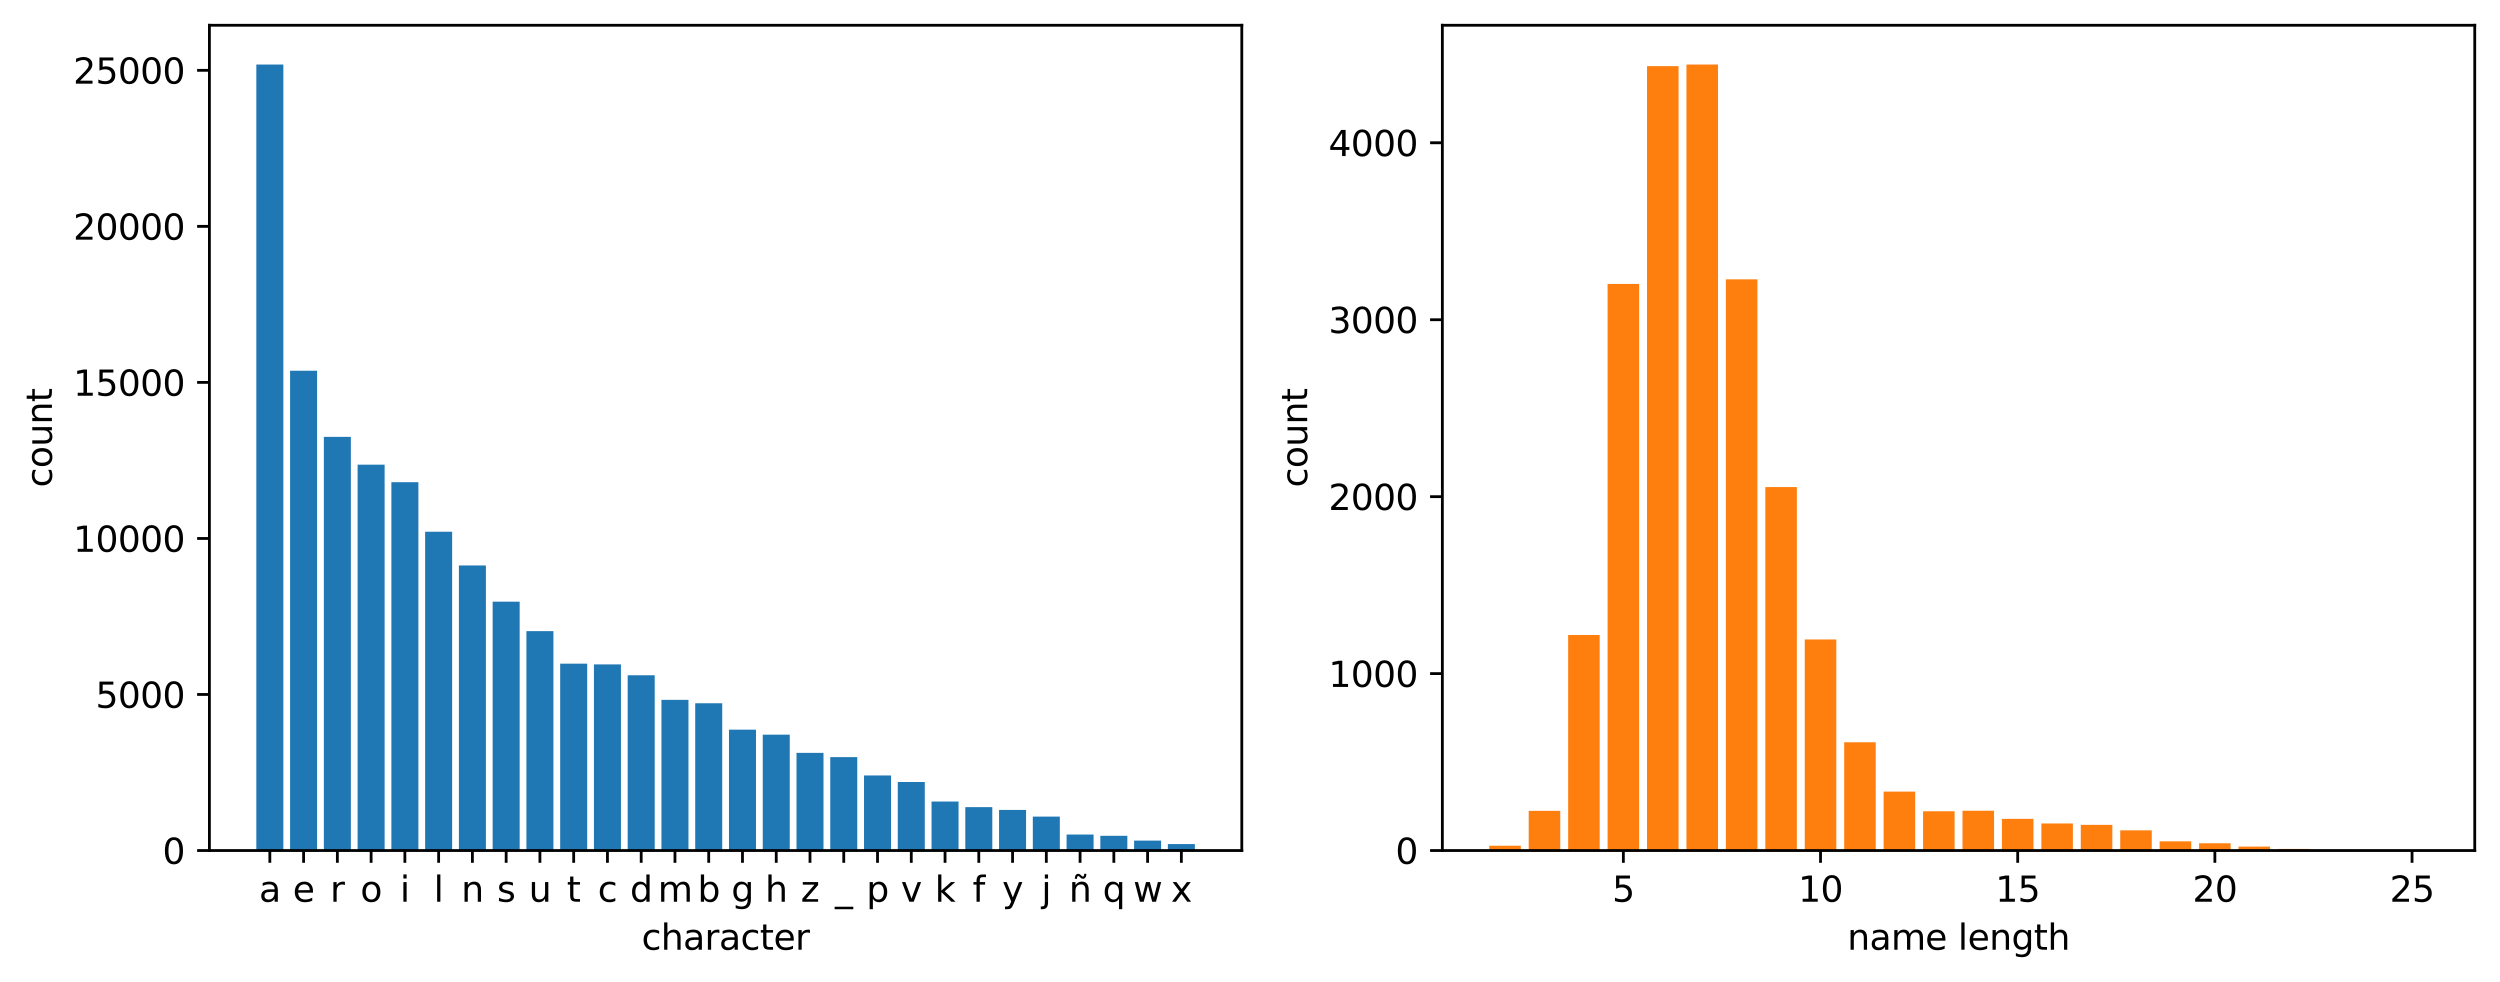 <?xml version="1.0" encoding="utf-8" standalone="no"?>
<!DOCTYPE svg PUBLIC "-//W3C//DTD SVG 1.1//EN"
  "http://www.w3.org/Graphics/SVG/1.1/DTD/svg11.dtd">
<svg xmlns:xlink="http://www.w3.org/1999/xlink" width="712.621pt" height="279.996pt" viewBox="0 0 712.621 279.996" xmlns="http://www.w3.org/2000/svg" version="1.1">
 <defs>
  <style type="text/css">*{stroke-linejoin: round; stroke-linecap: butt}</style>
 </defs>
 <g id="figure_1">
  <g id="patch_1">
   <path d="M 0 279.996 
L 712.621 279.996 
L 712.621 0 
L 0 0 
z
" style="fill: #ffffff"/>
  </g>
  <g id="axes_1">
   <g id="patch_2">
    <path d="M 59.691 242.44 
L 353.971 242.44 
L 353.971 7.2 
L 59.691 7.2 
z
" style="fill: #ffffff"/>
   </g>
   <g id="patch_3">
    <path d="M 73.067 242.44 
L 80.766 242.44 
L 80.766 18.402 
L 73.067 18.402 
z
" clip-path="url(#p5e289d5ac6)" style="fill: #1f77b4"/>
   </g>
   <g id="patch_4">
    <path d="M 82.69 242.44 
L 90.389 242.44 
L 90.389 105.669 
L 82.69 105.669 
z
" clip-path="url(#p5e289d5ac6)" style="fill: #1f77b4"/>
   </g>
   <g id="patch_5">
    <path d="M 92.314 242.44 
L 100.012 242.44 
L 100.012 124.519 
L 92.314 124.519 
z
" clip-path="url(#p5e289d5ac6)" style="fill: #1f77b4"/>
   </g>
   <g id="patch_6">
    <path d="M 101.937 242.44 
L 109.635 242.44 
L 109.635 132.445 
L 101.937 132.445 
z
" clip-path="url(#p5e289d5ac6)" style="fill: #1f77b4"/>
   </g>
   <g id="patch_7">
    <path d="M 111.56 242.44 
L 119.259 242.44 
L 119.259 137.453 
L 111.56 137.453 
z
" clip-path="url(#p5e289d5ac6)" style="fill: #1f77b4"/>
   </g>
   <g id="patch_8">
    <path d="M 121.183 242.44 
L 128.882 242.44 
L 128.882 151.57 
L 121.183 151.57 
z
" clip-path="url(#p5e289d5ac6)" style="fill: #1f77b4"/>
   </g>
   <g id="patch_9">
    <path d="M 130.807 242.44 
L 138.505 242.44 
L 138.505 161.187 
L 130.807 161.187 
z
" clip-path="url(#p5e289d5ac6)" style="fill: #1f77b4"/>
   </g>
   <g id="patch_10">
    <path d="M 140.43 242.44 
L 148.129 242.44 
L 148.129 171.506 
L 140.43 171.506 
z
" clip-path="url(#p5e289d5ac6)" style="fill: #1f77b4"/>
   </g>
   <g id="patch_11">
    <path d="M 150.053 242.44 
L 157.752 242.44 
L 157.752 179.903 
L 150.053 179.903 
z
" clip-path="url(#p5e289d5ac6)" style="fill: #1f77b4"/>
   </g>
   <g id="patch_12">
    <path d="M 159.677 242.44 
L 167.375 242.44 
L 167.375 189.173 
L 159.677 189.173 
z
" clip-path="url(#p5e289d5ac6)" style="fill: #1f77b4"/>
   </g>
   <g id="patch_13">
    <path d="M 169.3 242.44 
L 176.998 242.44 
L 176.998 189.386 
L 169.3 189.386 
z
" clip-path="url(#p5e289d5ac6)" style="fill: #1f77b4"/>
   </g>
   <g id="patch_14">
    <path d="M 178.923 242.44 
L 186.622 242.44 
L 186.622 192.482 
L 178.923 192.482 
z
" clip-path="url(#p5e289d5ac6)" style="fill: #1f77b4"/>
   </g>
   <g id="patch_15">
    <path d="M 188.546 242.44 
L 196.245 242.44 
L 196.245 199.5 
L 188.546 199.5 
z
" clip-path="url(#p5e289d5ac6)" style="fill: #1f77b4"/>
   </g>
   <g id="patch_16">
    <path d="M 198.17 242.44 
L 205.868 242.44 
L 205.868 200.47 
L 198.17 200.47 
z
" clip-path="url(#p5e289d5ac6)" style="fill: #1f77b4"/>
   </g>
   <g id="patch_17">
    <path d="M 207.793 242.44 
L 215.492 242.44 
L 215.492 207.987 
L 207.793 207.987 
z
" clip-path="url(#p5e289d5ac6)" style="fill: #1f77b4"/>
   </g>
   <g id="patch_18">
    <path d="M 217.416 242.44 
L 225.115 242.44 
L 225.115 209.41 
L 217.416 209.41 
z
" clip-path="url(#p5e289d5ac6)" style="fill: #1f77b4"/>
   </g>
   <g id="patch_19">
    <path d="M 227.04 242.44 
L 234.738 242.44 
L 234.738 214.596 
L 227.04 214.596 
z
" clip-path="url(#p5e289d5ac6)" style="fill: #1f77b4"/>
   </g>
   <g id="patch_20">
    <path d="M 236.663 242.44 
L 244.361 242.44 
L 244.361 215.824 
L 236.663 215.824 
z
" clip-path="url(#p5e289d5ac6)" style="fill: #1f77b4"/>
   </g>
   <g id="patch_21">
    <path d="M 246.286 242.44 
L 253.985 242.44 
L 253.985 221.046 
L 246.286 221.046 
z
" clip-path="url(#p5e289d5ac6)" style="fill: #1f77b4"/>
   </g>
   <g id="patch_22">
    <path d="M 255.909 242.44 
L 263.608 242.44 
L 263.608 222.914 
L 255.909 222.914 
z
" clip-path="url(#p5e289d5ac6)" style="fill: #1f77b4"/>
   </g>
   <g id="patch_23">
    <path d="M 265.533 242.44 
L 273.231 242.44 
L 273.231 228.483 
L 265.533 228.483 
z
" clip-path="url(#p5e289d5ac6)" style="fill: #1f77b4"/>
   </g>
   <g id="patch_24">
    <path d="M 275.156 242.44 
L 282.855 242.44 
L 282.855 230.066 
L 275.156 230.066 
z
" clip-path="url(#p5e289d5ac6)" style="fill: #1f77b4"/>
   </g>
   <g id="patch_25">
    <path d="M 284.779 242.44 
L 292.478 242.44 
L 292.478 230.876 
L 284.779 230.876 
z
" clip-path="url(#p5e289d5ac6)" style="fill: #1f77b4"/>
   </g>
   <g id="patch_26">
    <path d="M 294.403 242.44 
L 302.101 242.44 
L 302.101 232.77 
L 294.403 232.77 
z
" clip-path="url(#p5e289d5ac6)" style="fill: #1f77b4"/>
   </g>
   <g id="patch_27">
    <path d="M 304.026 242.44 
L 311.724 242.44 
L 311.724 237.885 
L 304.026 237.885 
z
" clip-path="url(#p5e289d5ac6)" style="fill: #1f77b4"/>
   </g>
   <g id="patch_28">
    <path d="M 313.649 242.44 
L 321.348 242.44 
L 321.348 238.241 
L 313.649 238.241 
z
" clip-path="url(#p5e289d5ac6)" style="fill: #1f77b4"/>
   </g>
   <g id="patch_29">
    <path d="M 323.272 242.44 
L 330.971 242.44 
L 330.971 239.62 
L 323.272 239.62 
z
" clip-path="url(#p5e289d5ac6)" style="fill: #1f77b4"/>
   </g>
   <g id="patch_30">
    <path d="M 332.896 242.44 
L 340.594 242.44 
L 340.594 240.607 
L 332.896 240.607 
z
" clip-path="url(#p5e289d5ac6)" style="fill: #1f77b4"/>
   </g>
   <g id="matplotlib.axis_1">
    <g id="xtick_1">
     <g id="line2d_1">
      <defs>
       <path id="m492bcedb94" d="M 0 0 
L 0 3.5 
" style="stroke: #000000; stroke-width: 0.8"/>
      </defs>
      <g>
       <use xlink:href="#m492bcedb94" x="76.916" y="242.44" style="stroke: #000000; stroke-width: 0.8"/>
      </g>
     </g>
     <g id="text_1">
      <!-- a -->
      <g transform="translate(73.852 257.038) scale(0.1 -0.1)">
       <defs>
        <path id="DejaVuSans-61" d="M 2194 1759 
Q 1497 1759 1228 1600 
Q 959 1441 959 1056 
Q 959 750 1161 570 
Q 1363 391 1709 391 
Q 2188 391 2477 730 
Q 2766 1069 2766 1631 
L 2766 1759 
L 2194 1759 
z
M 3341 1997 
L 3341 0 
L 2766 0 
L 2766 531 
Q 2569 213 2275 61 
Q 1981 -91 1556 -91 
Q 1019 -91 701 211 
Q 384 513 384 1019 
Q 384 1609 779 1909 
Q 1175 2209 1959 2209 
L 2766 2209 
L 2766 2266 
Q 2766 2663 2505 2880 
Q 2244 3097 1772 3097 
Q 1472 3097 1187 3025 
Q 903 2953 641 2809 
L 641 3341 
Q 956 3463 1253 3523 
Q 1550 3584 1831 3584 
Q 2591 3584 2966 3190 
Q 3341 2797 3341 1997 
z
" transform="scale(0.016)"/>
       </defs>
       <use xlink:href="#DejaVuSans-61"/>
      </g>
     </g>
    </g>
    <g id="xtick_2">
     <g id="line2d_2">
      <g>
       <use xlink:href="#m492bcedb94" x="86.54" y="242.44" style="stroke: #000000; stroke-width: 0.8"/>
      </g>
     </g>
     <g id="text_2">
      <!-- e -->
      <g transform="translate(83.463 257.038) scale(0.1 -0.1)">
       <defs>
        <path id="DejaVuSans-65" d="M 3597 1894 
L 3597 1613 
L 953 1613 
Q 991 1019 1311 708 
Q 1631 397 2203 397 
Q 2534 397 2845 478 
Q 3156 559 3463 722 
L 3463 178 
Q 3153 47 2828 -22 
Q 2503 -91 2169 -91 
Q 1331 -91 842 396 
Q 353 884 353 1716 
Q 353 2575 817 3079 
Q 1281 3584 2069 3584 
Q 2775 3584 3186 3129 
Q 3597 2675 3597 1894 
z
M 3022 2063 
Q 3016 2534 2758 2815 
Q 2500 3097 2075 3097 
Q 1594 3097 1305 2825 
Q 1016 2553 972 2059 
L 3022 2063 
z
" transform="scale(0.016)"/>
       </defs>
       <use xlink:href="#DejaVuSans-65"/>
      </g>
     </g>
    </g>
    <g id="xtick_3">
     <g id="line2d_3">
      <g>
       <use xlink:href="#m492bcedb94" x="96.163" y="242.44" style="stroke: #000000; stroke-width: 0.8"/>
      </g>
     </g>
     <g id="text_3">
      <!-- r -->
      <g transform="translate(94.107 257.038) scale(0.1 -0.1)">
       <defs>
        <path id="DejaVuSans-72" d="M 2631 2963 
Q 2534 3019 2420 3045 
Q 2306 3072 2169 3072 
Q 1681 3072 1420 2755 
Q 1159 2438 1159 1844 
L 1159 0 
L 581 0 
L 581 3500 
L 1159 3500 
L 1159 2956 
Q 1341 3275 1631 3429 
Q 1922 3584 2338 3584 
Q 2397 3584 2469 3576 
Q 2541 3569 2628 3553 
L 2631 2963 
z
" transform="scale(0.016)"/>
       </defs>
       <use xlink:href="#DejaVuSans-72"/>
      </g>
     </g>
    </g>
    <g id="xtick_4">
     <g id="line2d_4">
      <g>
       <use xlink:href="#m492bcedb94" x="105.786" y="242.44" style="stroke: #000000; stroke-width: 0.8"/>
      </g>
     </g>
     <g id="text_4">
      <!-- o -->
      <g transform="translate(102.727 257.038) scale(0.1 -0.1)">
       <defs>
        <path id="DejaVuSans-6f" d="M 1959 3097 
Q 1497 3097 1228 2736 
Q 959 2375 959 1747 
Q 959 1119 1226 758 
Q 1494 397 1959 397 
Q 2419 397 2687 759 
Q 2956 1122 2956 1747 
Q 2956 2369 2687 2733 
Q 2419 3097 1959 3097 
z
M 1959 3584 
Q 2709 3584 3137 3096 
Q 3566 2609 3566 1747 
Q 3566 888 3137 398 
Q 2709 -91 1959 -91 
Q 1206 -91 779 398 
Q 353 888 353 1747 
Q 353 2609 779 3096 
Q 1206 3584 1959 3584 
z
" transform="scale(0.016)"/>
       </defs>
       <use xlink:href="#DejaVuSans-6f"/>
      </g>
     </g>
    </g>
    <g id="xtick_5">
     <g id="line2d_5">
      <g>
       <use xlink:href="#m492bcedb94" x="115.409" y="242.44" style="stroke: #000000; stroke-width: 0.8"/>
      </g>
     </g>
     <g id="text_5">
      <!-- i -->
      <g transform="translate(114.02 257.038) scale(0.1 -0.1)">
       <defs>
        <path id="DejaVuSans-69" d="M 603 3500 
L 1178 3500 
L 1178 0 
L 603 0 
L 603 3500 
z
M 603 4863 
L 1178 4863 
L 1178 4134 
L 603 4134 
L 603 4863 
z
" transform="scale(0.016)"/>
       </defs>
       <use xlink:href="#DejaVuSans-69"/>
      </g>
     </g>
    </g>
    <g id="xtick_6">
     <g id="line2d_6">
      <g>
       <use xlink:href="#m492bcedb94" x="125.033" y="242.44" style="stroke: #000000; stroke-width: 0.8"/>
      </g>
     </g>
     <g id="text_6">
      <!-- l -->
      <g transform="translate(123.644 257.038) scale(0.1 -0.1)">
       <defs>
        <path id="DejaVuSans-6c" d="M 603 4863 
L 1178 4863 
L 1178 0 
L 603 0 
L 603 4863 
z
" transform="scale(0.016)"/>
       </defs>
       <use xlink:href="#DejaVuSans-6c"/>
      </g>
     </g>
    </g>
    <g id="xtick_7">
     <g id="line2d_7">
      <g>
       <use xlink:href="#m492bcedb94" x="134.656" y="242.44" style="stroke: #000000; stroke-width: 0.8"/>
      </g>
     </g>
     <g id="text_7">
      <!-- n -->
      <g transform="translate(131.487 257.038) scale(0.1 -0.1)">
       <defs>
        <path id="DejaVuSans-6e" d="M 3513 2113 
L 3513 0 
L 2938 0 
L 2938 2094 
Q 2938 2591 2744 2837 
Q 2550 3084 2163 3084 
Q 1697 3084 1428 2787 
Q 1159 2491 1159 1978 
L 1159 0 
L 581 0 
L 581 3500 
L 1159 3500 
L 1159 2956 
Q 1366 3272 1645 3428 
Q 1925 3584 2291 3584 
Q 2894 3584 3203 3211 
Q 3513 2838 3513 2113 
z
" transform="scale(0.016)"/>
       </defs>
       <use xlink:href="#DejaVuSans-6e"/>
      </g>
     </g>
    </g>
    <g id="xtick_8">
     <g id="line2d_8">
      <g>
       <use xlink:href="#m492bcedb94" x="144.279" y="242.44" style="stroke: #000000; stroke-width: 0.8"/>
      </g>
     </g>
     <g id="text_8">
      <!-- s -->
      <g transform="translate(141.675 257.038) scale(0.1 -0.1)">
       <defs>
        <path id="DejaVuSans-73" d="M 2834 3397 
L 2834 2853 
Q 2591 2978 2328 3040 
Q 2066 3103 1784 3103 
Q 1356 3103 1142 2972 
Q 928 2841 928 2578 
Q 928 2378 1081 2264 
Q 1234 2150 1697 2047 
L 1894 2003 
Q 2506 1872 2764 1633 
Q 3022 1394 3022 966 
Q 3022 478 2636 193 
Q 2250 -91 1575 -91 
Q 1294 -91 989 -36 
Q 684 19 347 128 
L 347 722 
Q 666 556 975 473 
Q 1284 391 1588 391 
Q 1994 391 2212 530 
Q 2431 669 2431 922 
Q 2431 1156 2273 1281 
Q 2116 1406 1581 1522 
L 1381 1569 
Q 847 1681 609 1914 
Q 372 2147 372 2553 
Q 372 3047 722 3315 
Q 1072 3584 1716 3584 
Q 2034 3584 2315 3537 
Q 2597 3491 2834 3397 
z
" transform="scale(0.016)"/>
       </defs>
       <use xlink:href="#DejaVuSans-73"/>
      </g>
     </g>
    </g>
    <g id="xtick_9">
     <g id="line2d_9">
      <g>
       <use xlink:href="#m492bcedb94" x="153.903" y="242.44" style="stroke: #000000; stroke-width: 0.8"/>
      </g>
     </g>
     <g id="text_9">
      <!-- u -->
      <g transform="translate(150.734 257.038) scale(0.1 -0.1)">
       <defs>
        <path id="DejaVuSans-75" d="M 544 1381 
L 544 3500 
L 1119 3500 
L 1119 1403 
Q 1119 906 1312 657 
Q 1506 409 1894 409 
Q 2359 409 2629 706 
Q 2900 1003 2900 1516 
L 2900 3500 
L 3475 3500 
L 3475 0 
L 2900 0 
L 2900 538 
Q 2691 219 2414 64 
Q 2138 -91 1772 -91 
Q 1169 -91 856 284 
Q 544 659 544 1381 
z
M 1991 3584 
L 1991 3584 
z
" transform="scale(0.016)"/>
       </defs>
       <use xlink:href="#DejaVuSans-75"/>
      </g>
     </g>
    </g>
    <g id="xtick_10">
     <g id="line2d_10">
      <g>
       <use xlink:href="#m492bcedb94" x="163.526" y="242.44" style="stroke: #000000; stroke-width: 0.8"/>
      </g>
     </g>
     <g id="text_10">
      <!-- t -->
      <g transform="translate(161.566 257.038) scale(0.1 -0.1)">
       <defs>
        <path id="DejaVuSans-74" d="M 1172 4494 
L 1172 3500 
L 2356 3500 
L 2356 3053 
L 1172 3053 
L 1172 1153 
Q 1172 725 1289 603 
Q 1406 481 1766 481 
L 2356 481 
L 2356 0 
L 1766 0 
Q 1100 0 847 248 
Q 594 497 594 1153 
L 594 3053 
L 172 3053 
L 172 3500 
L 594 3500 
L 594 4494 
L 1172 4494 
z
" transform="scale(0.016)"/>
       </defs>
       <use xlink:href="#DejaVuSans-74"/>
      </g>
     </g>
    </g>
    <g id="xtick_11">
     <g id="line2d_11">
      <g>
       <use xlink:href="#m492bcedb94" x="173.149" y="242.44" style="stroke: #000000; stroke-width: 0.8"/>
      </g>
     </g>
     <g id="text_11">
      <!-- c -->
      <g transform="translate(170.4 257.038) scale(0.1 -0.1)">
       <defs>
        <path id="DejaVuSans-63" d="M 3122 3366 
L 3122 2828 
Q 2878 2963 2633 3030 
Q 2388 3097 2138 3097 
Q 1578 3097 1268 2742 
Q 959 2388 959 1747 
Q 959 1106 1268 751 
Q 1578 397 2138 397 
Q 2388 397 2633 464 
Q 2878 531 3122 666 
L 3122 134 
Q 2881 22 2623 -34 
Q 2366 -91 2075 -91 
Q 1284 -91 818 406 
Q 353 903 353 1747 
Q 353 2603 823 3093 
Q 1294 3584 2113 3584 
Q 2378 3584 2631 3529 
Q 2884 3475 3122 3366 
z
" transform="scale(0.016)"/>
       </defs>
       <use xlink:href="#DejaVuSans-63"/>
      </g>
     </g>
    </g>
    <g id="xtick_12">
     <g id="line2d_12">
      <g>
       <use xlink:href="#m492bcedb94" x="182.772" y="242.44" style="stroke: #000000; stroke-width: 0.8"/>
      </g>
     </g>
     <g id="text_12">
      <!-- d -->
      <g transform="translate(179.598 257.038) scale(0.1 -0.1)">
       <defs>
        <path id="DejaVuSans-64" d="M 2906 2969 
L 2906 4863 
L 3481 4863 
L 3481 0 
L 2906 0 
L 2906 525 
Q 2725 213 2448 61 
Q 2172 -91 1784 -91 
Q 1150 -91 751 415 
Q 353 922 353 1747 
Q 353 2572 751 3078 
Q 1150 3584 1784 3584 
Q 2172 3584 2448 3432 
Q 2725 3281 2906 2969 
z
M 947 1747 
Q 947 1113 1208 752 
Q 1469 391 1925 391 
Q 2381 391 2643 752 
Q 2906 1113 2906 1747 
Q 2906 2381 2643 2742 
Q 2381 3103 1925 3103 
Q 1469 3103 1208 2742 
Q 947 2381 947 1747 
z
" transform="scale(0.016)"/>
       </defs>
       <use xlink:href="#DejaVuSans-64"/>
      </g>
     </g>
    </g>
    <g id="xtick_13">
     <g id="line2d_13">
      <g>
       <use xlink:href="#m492bcedb94" x="192.396" y="242.44" style="stroke: #000000; stroke-width: 0.8"/>
      </g>
     </g>
     <g id="text_13">
      <!-- m -->
      <g transform="translate(187.525 257.038) scale(0.1 -0.1)">
       <defs>
        <path id="DejaVuSans-6d" d="M 3328 2828 
Q 3544 3216 3844 3400 
Q 4144 3584 4550 3584 
Q 5097 3584 5394 3201 
Q 5691 2819 5691 2113 
L 5691 0 
L 5113 0 
L 5113 2094 
Q 5113 2597 4934 2840 
Q 4756 3084 4391 3084 
Q 3944 3084 3684 2787 
Q 3425 2491 3425 1978 
L 3425 0 
L 2847 0 
L 2847 2094 
Q 2847 2600 2669 2842 
Q 2491 3084 2119 3084 
Q 1678 3084 1418 2786 
Q 1159 2488 1159 1978 
L 1159 0 
L 581 0 
L 581 3500 
L 1159 3500 
L 1159 2956 
Q 1356 3278 1631 3431 
Q 1906 3584 2284 3584 
Q 2666 3584 2933 3390 
Q 3200 3197 3328 2828 
z
" transform="scale(0.016)"/>
       </defs>
       <use xlink:href="#DejaVuSans-6d"/>
      </g>
     </g>
    </g>
    <g id="xtick_14">
     <g id="line2d_14">
      <g>
       <use xlink:href="#m492bcedb94" x="202.019" y="242.44" style="stroke: #000000; stroke-width: 0.8"/>
      </g>
     </g>
     <g id="text_14">
      <!-- b -->
      <g transform="translate(198.845 257.038) scale(0.1 -0.1)">
       <defs>
        <path id="DejaVuSans-62" d="M 3116 1747 
Q 3116 2381 2855 2742 
Q 2594 3103 2138 3103 
Q 1681 3103 1420 2742 
Q 1159 2381 1159 1747 
Q 1159 1113 1420 752 
Q 1681 391 2138 391 
Q 2594 391 2855 752 
Q 3116 1113 3116 1747 
z
M 1159 2969 
Q 1341 3281 1617 3432 
Q 1894 3584 2278 3584 
Q 2916 3584 3314 3078 
Q 3713 2572 3713 1747 
Q 3713 922 3314 415 
Q 2916 -91 2278 -91 
Q 1894 -91 1617 61 
Q 1341 213 1159 525 
L 1159 0 
L 581 0 
L 581 4863 
L 1159 4863 
L 1159 2969 
z
" transform="scale(0.016)"/>
       </defs>
       <use xlink:href="#DejaVuSans-62"/>
      </g>
     </g>
    </g>
    <g id="xtick_15">
     <g id="line2d_15">
      <g>
       <use xlink:href="#m492bcedb94" x="211.642" y="242.44" style="stroke: #000000; stroke-width: 0.8"/>
      </g>
     </g>
     <g id="text_15">
      <!-- g -->
      <g transform="translate(208.468 257.038) scale(0.1 -0.1)">
       <defs>
        <path id="DejaVuSans-67" d="M 2906 1791 
Q 2906 2416 2648 2759 
Q 2391 3103 1925 3103 
Q 1463 3103 1205 2759 
Q 947 2416 947 1791 
Q 947 1169 1205 825 
Q 1463 481 1925 481 
Q 2391 481 2648 825 
Q 2906 1169 2906 1791 
z
M 3481 434 
Q 3481 -459 3084 -895 
Q 2688 -1331 1869 -1331 
Q 1566 -1331 1297 -1286 
Q 1028 -1241 775 -1147 
L 775 -588 
Q 1028 -725 1275 -790 
Q 1522 -856 1778 -856 
Q 2344 -856 2625 -561 
Q 2906 -266 2906 331 
L 2906 616 
Q 2728 306 2450 153 
Q 2172 0 1784 0 
Q 1141 0 747 490 
Q 353 981 353 1791 
Q 353 2603 747 3093 
Q 1141 3584 1784 3584 
Q 2172 3584 2450 3431 
Q 2728 3278 2906 2969 
L 2906 3500 
L 3481 3500 
L 3481 434 
z
" transform="scale(0.016)"/>
       </defs>
       <use xlink:href="#DejaVuSans-67"/>
      </g>
     </g>
    </g>
    <g id="xtick_16">
     <g id="line2d_16">
      <g>
       <use xlink:href="#m492bcedb94" x="221.266" y="242.44" style="stroke: #000000; stroke-width: 0.8"/>
      </g>
     </g>
     <g id="text_16">
      <!-- h -->
      <g transform="translate(218.097 257.038) scale(0.1 -0.1)">
       <defs>
        <path id="DejaVuSans-68" d="M 3513 2113 
L 3513 0 
L 2938 0 
L 2938 2094 
Q 2938 2591 2744 2837 
Q 2550 3084 2163 3084 
Q 1697 3084 1428 2787 
Q 1159 2491 1159 1978 
L 1159 0 
L 581 0 
L 581 4863 
L 1159 4863 
L 1159 2956 
Q 1366 3272 1645 3428 
Q 1925 3584 2291 3584 
Q 2894 3584 3203 3211 
Q 3513 2838 3513 2113 
z
" transform="scale(0.016)"/>
       </defs>
       <use xlink:href="#DejaVuSans-68"/>
      </g>
     </g>
    </g>
    <g id="xtick_17">
     <g id="line2d_17">
      <g>
       <use xlink:href="#m492bcedb94" x="230.889" y="242.44" style="stroke: #000000; stroke-width: 0.8"/>
      </g>
     </g>
     <g id="text_17">
      <!-- z -->
      <g transform="translate(228.265 257.038) scale(0.1 -0.1)">
       <defs>
        <path id="DejaVuSans-7a" d="M 353 3500 
L 3084 3500 
L 3084 2975 
L 922 459 
L 3084 459 
L 3084 0 
L 275 0 
L 275 525 
L 2438 3041 
L 353 3041 
L 353 3500 
z
" transform="scale(0.016)"/>
       </defs>
       <use xlink:href="#DejaVuSans-7a"/>
      </g>
     </g>
    </g>
    <g id="xtick_18">
     <g id="line2d_18">
      <g>
       <use xlink:href="#m492bcedb94" x="240.512" y="242.44" style="stroke: #000000; stroke-width: 0.8"/>
      </g>
     </g>
     <g id="text_18">
      <!-- _ -->
      <g transform="translate(238.012 256.76) scale(0.1 -0.1)">
       <defs>
        <path id="DejaVuSans-5f" d="M 3263 -1063 
L 3263 -1509 
L -63 -1509 
L -63 -1063 
L 3263 -1063 
z
" transform="scale(0.016)"/>
       </defs>
       <use xlink:href="#DejaVuSans-5f"/>
      </g>
     </g>
    </g>
    <g id="xtick_19">
     <g id="line2d_19">
      <g>
       <use xlink:href="#m492bcedb94" x="250.135" y="242.44" style="stroke: #000000; stroke-width: 0.8"/>
      </g>
     </g>
     <g id="text_19">
      <!-- p -->
      <g transform="translate(246.961 257.038) scale(0.1 -0.1)">
       <defs>
        <path id="DejaVuSans-70" d="M 1159 525 
L 1159 -1331 
L 581 -1331 
L 581 3500 
L 1159 3500 
L 1159 2969 
Q 1341 3281 1617 3432 
Q 1894 3584 2278 3584 
Q 2916 3584 3314 3078 
Q 3713 2572 3713 1747 
Q 3713 922 3314 415 
Q 2916 -91 2278 -91 
Q 1894 -91 1617 61 
Q 1341 213 1159 525 
z
M 3116 1747 
Q 3116 2381 2855 2742 
Q 2594 3103 2138 3103 
Q 1681 3103 1420 2742 
Q 1159 2381 1159 1747 
Q 1159 1113 1420 752 
Q 1681 391 2138 391 
Q 2594 391 2855 752 
Q 3116 1113 3116 1747 
z
" transform="scale(0.016)"/>
       </defs>
       <use xlink:href="#DejaVuSans-70"/>
      </g>
     </g>
    </g>
    <g id="xtick_20">
     <g id="line2d_20">
      <g>
       <use xlink:href="#m492bcedb94" x="259.759" y="242.44" style="stroke: #000000; stroke-width: 0.8"/>
      </g>
     </g>
     <g id="text_20">
      <!-- v -->
      <g transform="translate(256.799 257.038) scale(0.1 -0.1)">
       <defs>
        <path id="DejaVuSans-76" d="M 191 3500 
L 800 3500 
L 1894 563 
L 2988 3500 
L 3597 3500 
L 2284 0 
L 1503 0 
L 191 3500 
z
" transform="scale(0.016)"/>
       </defs>
       <use xlink:href="#DejaVuSans-76"/>
      </g>
     </g>
    </g>
    <g id="xtick_21">
     <g id="line2d_21">
      <g>
       <use xlink:href="#m492bcedb94" x="269.382" y="242.44" style="stroke: #000000; stroke-width: 0.8"/>
      </g>
     </g>
     <g id="text_21">
      <!-- k -->
      <g transform="translate(266.487 257.038) scale(0.1 -0.1)">
       <defs>
        <path id="DejaVuSans-6b" d="M 581 4863 
L 1159 4863 
L 1159 1991 
L 2875 3500 
L 3609 3500 
L 1753 1863 
L 3688 0 
L 2938 0 
L 1159 1709 
L 1159 0 
L 581 0 
L 581 4863 
z
" transform="scale(0.016)"/>
       </defs>
       <use xlink:href="#DejaVuSans-6b"/>
      </g>
     </g>
    </g>
    <g id="xtick_22">
     <g id="line2d_22">
      <g>
       <use xlink:href="#m492bcedb94" x="279.005" y="242.44" style="stroke: #000000; stroke-width: 0.8"/>
      </g>
     </g>
     <g id="text_22">
      <!-- f -->
      <g transform="translate(277.245 257.038) scale(0.1 -0.1)">
       <defs>
        <path id="DejaVuSans-66" d="M 2375 4863 
L 2375 4384 
L 1825 4384 
Q 1516 4384 1395 4259 
Q 1275 4134 1275 3809 
L 1275 3500 
L 2222 3500 
L 2222 3053 
L 1275 3053 
L 1275 0 
L 697 0 
L 697 3053 
L 147 3053 
L 147 3500 
L 697 3500 
L 697 3744 
Q 697 4328 969 4595 
Q 1241 4863 1831 4863 
L 2375 4863 
z
" transform="scale(0.016)"/>
       </defs>
       <use xlink:href="#DejaVuSans-66"/>
      </g>
     </g>
    </g>
    <g id="xtick_23">
     <g id="line2d_23">
      <g>
       <use xlink:href="#m492bcedb94" x="288.629" y="242.44" style="stroke: #000000; stroke-width: 0.8"/>
      </g>
     </g>
     <g id="text_23">
      <!-- y -->
      <g transform="translate(285.669 257.038) scale(0.1 -0.1)">
       <defs>
        <path id="DejaVuSans-79" d="M 2059 -325 
Q 1816 -950 1584 -1140 
Q 1353 -1331 966 -1331 
L 506 -1331 
L 506 -850 
L 844 -850 
Q 1081 -850 1212 -737 
Q 1344 -625 1503 -206 
L 1606 56 
L 191 3500 
L 800 3500 
L 1894 763 
L 2988 3500 
L 3597 3500 
L 2059 -325 
z
" transform="scale(0.016)"/>
       </defs>
       <use xlink:href="#DejaVuSans-79"/>
      </g>
     </g>
    </g>
    <g id="xtick_24">
     <g id="line2d_24">
      <g>
       <use xlink:href="#m492bcedb94" x="298.252" y="242.44" style="stroke: #000000; stroke-width: 0.8"/>
      </g>
     </g>
     <g id="text_24">
      <!-- j -->
      <g transform="translate(296.863 257.038) scale(0.1 -0.1)">
       <defs>
        <path id="DejaVuSans-6a" d="M 603 3500 
L 1178 3500 
L 1178 -63 
Q 1178 -731 923 -1031 
Q 669 -1331 103 -1331 
L -116 -1331 
L -116 -844 
L 38 -844 
Q 366 -844 484 -692 
Q 603 -541 603 -63 
L 603 3500 
z
M 603 4863 
L 1178 4863 
L 1178 4134 
L 603 4134 
L 603 4863 
z
" transform="scale(0.016)"/>
       </defs>
       <use xlink:href="#DejaVuSans-6a"/>
      </g>
     </g>
    </g>
    <g id="xtick_25">
     <g id="line2d_25">
      <g>
       <use xlink:href="#m492bcedb94" x="307.875" y="242.44" style="stroke: #000000; stroke-width: 0.8"/>
      </g>
     </g>
     <g id="text_25">
      <!-- ñ -->
      <g transform="translate(304.706 257.038) scale(0.1 -0.1)">
       <defs>
        <path id="DejaVuSans-f1" d="M 3513 2113 
L 3513 0 
L 2938 0 
L 2938 2094 
Q 2938 2591 2744 2837 
Q 2550 3084 2163 3084 
Q 1697 3084 1428 2787 
Q 1159 2491 1159 1978 
L 1159 0 
L 581 0 
L 581 3500 
L 1159 3500 
L 1159 2956 
Q 1366 3272 1645 3428 
Q 1925 3584 2291 3584 
Q 2894 3584 3203 3211 
Q 3513 2838 3513 2113 
z
M 2060 4281 
L 1881 4453 
Q 1813 4516 1761 4545 
Q 1710 4575 1669 4575 
Q 1550 4575 1494 4461 
Q 1438 4347 1431 4091 
L 1041 4091 
Q 1047 4513 1206 4742 
Q 1366 4972 1650 4972 
Q 1769 4972 1869 4928 
Q 1969 4884 2085 4781 
L 2263 4609 
Q 2331 4547 2383 4517 
Q 2435 4488 2475 4488 
Q 2594 4488 2650 4602 
Q 2706 4716 2713 4972 
L 3103 4972 
Q 3097 4550 2937 4320 
Q 2778 4091 2494 4091 
Q 2375 4091 2275 4134 
Q 2175 4178 2060 4281 
z
" transform="scale(0.016)"/>
       </defs>
       <use xlink:href="#DejaVuSans-f1"/>
      </g>
     </g>
    </g>
    <g id="xtick_26">
     <g id="line2d_26">
      <g>
       <use xlink:href="#m492bcedb94" x="317.498" y="242.44" style="stroke: #000000; stroke-width: 0.8"/>
      </g>
     </g>
     <g id="text_26">
      <!-- q -->
      <g transform="translate(314.324 257.038) scale(0.1 -0.1)">
       <defs>
        <path id="DejaVuSans-71" d="M 947 1747 
Q 947 1113 1208 752 
Q 1469 391 1925 391 
Q 2381 391 2643 752 
Q 2906 1113 2906 1747 
Q 2906 2381 2643 2742 
Q 2381 3103 1925 3103 
Q 1469 3103 1208 2742 
Q 947 2381 947 1747 
z
M 2906 525 
Q 2725 213 2448 61 
Q 2172 -91 1784 -91 
Q 1150 -91 751 415 
Q 353 922 353 1747 
Q 353 2572 751 3078 
Q 1150 3584 1784 3584 
Q 2172 3584 2448 3432 
Q 2725 3281 2906 2969 
L 2906 3500 
L 3481 3500 
L 3481 -1331 
L 2906 -1331 
L 2906 525 
z
" transform="scale(0.016)"/>
       </defs>
       <use xlink:href="#DejaVuSans-71"/>
      </g>
     </g>
    </g>
    <g id="xtick_27">
     <g id="line2d_27">
      <g>
       <use xlink:href="#m492bcedb94" x="327.122" y="242.44" style="stroke: #000000; stroke-width: 0.8"/>
      </g>
     </g>
     <g id="text_27">
      <!-- w -->
      <g transform="translate(323.033 257.038) scale(0.1 -0.1)">
       <defs>
        <path id="DejaVuSans-77" d="M 269 3500 
L 844 3500 
L 1563 769 
L 2278 3500 
L 2956 3500 
L 3675 769 
L 4391 3500 
L 4966 3500 
L 4050 0 
L 3372 0 
L 2619 2869 
L 1863 0 
L 1184 0 
L 269 3500 
z
" transform="scale(0.016)"/>
       </defs>
       <use xlink:href="#DejaVuSans-77"/>
      </g>
     </g>
    </g>
    <g id="xtick_28">
     <g id="line2d_28">
      <g>
       <use xlink:href="#m492bcedb94" x="336.745" y="242.44" style="stroke: #000000; stroke-width: 0.8"/>
      </g>
     </g>
     <g id="text_28">
      <!-- x -->
      <g transform="translate(333.786 257.038) scale(0.1 -0.1)">
       <defs>
        <path id="DejaVuSans-78" d="M 3513 3500 
L 2247 1797 
L 3578 0 
L 2900 0 
L 1881 1375 
L 863 0 
L 184 0 
L 1544 1831 
L 300 3500 
L 978 3500 
L 1906 2253 
L 2834 3500 
L 3513 3500 
z
" transform="scale(0.016)"/>
       </defs>
       <use xlink:href="#DejaVuSans-78"/>
      </g>
     </g>
    </g>
    <g id="text_29">
     <!-- character -->
     <g transform="translate(182.888 270.717) scale(0.1 -0.1)">
      <use xlink:href="#DejaVuSans-63"/>
      <use xlink:href="#DejaVuSans-68" x="54.98"/>
      <use xlink:href="#DejaVuSans-61" x="118.359"/>
      <use xlink:href="#DejaVuSans-72" x="179.639"/>
      <use xlink:href="#DejaVuSans-61" x="220.752"/>
      <use xlink:href="#DejaVuSans-63" x="282.031"/>
      <use xlink:href="#DejaVuSans-74" x="337.012"/>
      <use xlink:href="#DejaVuSans-65" x="376.221"/>
      <use xlink:href="#DejaVuSans-72" x="437.744"/>
     </g>
    </g>
   </g>
   <g id="matplotlib.axis_2">
    <g id="ytick_1">
     <g id="line2d_29">
      <defs>
       <path id="mf5fa2ffdeb" d="M 0 0 
L -3.5 0 
" style="stroke: #000000; stroke-width: 0.8"/>
      </defs>
      <g>
       <use xlink:href="#mf5fa2ffdeb" x="59.691" y="242.44" style="stroke: #000000; stroke-width: 0.8"/>
      </g>
     </g>
     <g id="text_30">
      <!-- 0 -->
      <g transform="translate(46.328 246.239) scale(0.1 -0.1)">
       <defs>
        <path id="DejaVuSans-30" d="M 2034 4250 
Q 1547 4250 1301 3770 
Q 1056 3291 1056 2328 
Q 1056 1369 1301 889 
Q 1547 409 2034 409 
Q 2525 409 2770 889 
Q 3016 1369 3016 2328 
Q 3016 3291 2770 3770 
Q 2525 4250 2034 4250 
z
M 2034 4750 
Q 2819 4750 3233 4129 
Q 3647 3509 3647 2328 
Q 3647 1150 3233 529 
Q 2819 -91 2034 -91 
Q 1250 -91 836 529 
Q 422 1150 422 2328 
Q 422 3509 836 4129 
Q 1250 4750 2034 4750 
z
" transform="scale(0.016)"/>
       </defs>
       <use xlink:href="#DejaVuSans-30"/>
      </g>
     </g>
    </g>
    <g id="ytick_2">
     <g id="line2d_30">
      <g>
       <use xlink:href="#mf5fa2ffdeb" x="59.691" y="197.962" style="stroke: #000000; stroke-width: 0.8"/>
      </g>
     </g>
     <g id="text_31">
      <!-- 5000 -->
      <g transform="translate(27.241 201.761) scale(0.1 -0.1)">
       <defs>
        <path id="DejaVuSans-35" d="M 691 4666 
L 3169 4666 
L 3169 4134 
L 1269 4134 
L 1269 2991 
Q 1406 3038 1543 3061 
Q 1681 3084 1819 3084 
Q 2600 3084 3056 2656 
Q 3513 2228 3513 1497 
Q 3513 744 3044 326 
Q 2575 -91 1722 -91 
Q 1428 -91 1123 -41 
Q 819 9 494 109 
L 494 744 
Q 775 591 1075 516 
Q 1375 441 1709 441 
Q 2250 441 2565 725 
Q 2881 1009 2881 1497 
Q 2881 1984 2565 2268 
Q 2250 2553 1709 2553 
Q 1456 2553 1204 2497 
Q 953 2441 691 2322 
L 691 4666 
z
" transform="scale(0.016)"/>
       </defs>
       <use xlink:href="#DejaVuSans-35"/>
       <use xlink:href="#DejaVuSans-30" x="63.623"/>
       <use xlink:href="#DejaVuSans-30" x="127.246"/>
       <use xlink:href="#DejaVuSans-30" x="190.869"/>
      </g>
     </g>
    </g>
    <g id="ytick_3">
     <g id="line2d_31">
      <g>
       <use xlink:href="#mf5fa2ffdeb" x="59.691" y="153.483" style="stroke: #000000; stroke-width: 0.8"/>
      </g>
     </g>
     <g id="text_32">
      <!-- 10000 -->
      <g transform="translate(20.878 157.282) scale(0.1 -0.1)">
       <defs>
        <path id="DejaVuSans-31" d="M 794 531 
L 1825 531 
L 1825 4091 
L 703 3866 
L 703 4441 
L 1819 4666 
L 2450 4666 
L 2450 531 
L 3481 531 
L 3481 0 
L 794 0 
L 794 531 
z
" transform="scale(0.016)"/>
       </defs>
       <use xlink:href="#DejaVuSans-31"/>
       <use xlink:href="#DejaVuSans-30" x="63.623"/>
       <use xlink:href="#DejaVuSans-30" x="127.246"/>
       <use xlink:href="#DejaVuSans-30" x="190.869"/>
       <use xlink:href="#DejaVuSans-30" x="254.492"/>
      </g>
     </g>
    </g>
    <g id="ytick_4">
     <g id="line2d_32">
      <g>
       <use xlink:href="#mf5fa2ffdeb" x="59.691" y="109.005" style="stroke: #000000; stroke-width: 0.8"/>
      </g>
     </g>
     <g id="text_33">
      <!-- 15000 -->
      <g transform="translate(20.878 112.804) scale(0.1 -0.1)">
       <use xlink:href="#DejaVuSans-31"/>
       <use xlink:href="#DejaVuSans-35" x="63.623"/>
       <use xlink:href="#DejaVuSans-30" x="127.246"/>
       <use xlink:href="#DejaVuSans-30" x="190.869"/>
       <use xlink:href="#DejaVuSans-30" x="254.492"/>
      </g>
     </g>
    </g>
    <g id="ytick_5">
     <g id="line2d_33">
      <g>
       <use xlink:href="#mf5fa2ffdeb" x="59.691" y="64.526" style="stroke: #000000; stroke-width: 0.8"/>
      </g>
     </g>
     <g id="text_34">
      <!-- 20000 -->
      <g transform="translate(20.878 68.325) scale(0.1 -0.1)">
       <defs>
        <path id="DejaVuSans-32" d="M 1228 531 
L 3431 531 
L 3431 0 
L 469 0 
L 469 531 
Q 828 903 1448 1529 
Q 2069 2156 2228 2338 
Q 2531 2678 2651 2914 
Q 2772 3150 2772 3378 
Q 2772 3750 2511 3984 
Q 2250 4219 1831 4219 
Q 1534 4219 1204 4116 
Q 875 4013 500 3803 
L 500 4441 
Q 881 4594 1212 4672 
Q 1544 4750 1819 4750 
Q 2544 4750 2975 4387 
Q 3406 4025 3406 3419 
Q 3406 3131 3298 2873 
Q 3191 2616 2906 2266 
Q 2828 2175 2409 1742 
Q 1991 1309 1228 531 
z
" transform="scale(0.016)"/>
       </defs>
       <use xlink:href="#DejaVuSans-32"/>
       <use xlink:href="#DejaVuSans-30" x="63.623"/>
       <use xlink:href="#DejaVuSans-30" x="127.246"/>
       <use xlink:href="#DejaVuSans-30" x="190.869"/>
       <use xlink:href="#DejaVuSans-30" x="254.492"/>
      </g>
     </g>
    </g>
    <g id="ytick_6">
     <g id="line2d_34">
      <g>
       <use xlink:href="#mf5fa2ffdeb" x="59.691" y="20.048" style="stroke: #000000; stroke-width: 0.8"/>
      </g>
     </g>
     <g id="text_35">
      <!-- 25000 -->
      <g transform="translate(20.878 23.847) scale(0.1 -0.1)">
       <use xlink:href="#DejaVuSans-32"/>
       <use xlink:href="#DejaVuSans-35" x="63.623"/>
       <use xlink:href="#DejaVuSans-30" x="127.246"/>
       <use xlink:href="#DejaVuSans-30" x="190.869"/>
       <use xlink:href="#DejaVuSans-30" x="254.492"/>
      </g>
     </g>
    </g>
    <g id="text_36">
     <!-- count -->
     <g transform="translate(14.798 138.926) rotate(-90) scale(0.1 -0.1)">
      <use xlink:href="#DejaVuSans-63"/>
      <use xlink:href="#DejaVuSans-6f" x="54.98"/>
      <use xlink:href="#DejaVuSans-75" x="116.162"/>
      <use xlink:href="#DejaVuSans-6e" x="179.541"/>
      <use xlink:href="#DejaVuSans-74" x="242.92"/>
     </g>
    </g>
   </g>
   <g id="patch_31">
    <path d="M 59.691 242.44 
L 59.691 7.2 
" style="fill: none; stroke: #000000; stroke-width: 0.8; stroke-linejoin: miter; stroke-linecap: square"/>
   </g>
   <g id="patch_32">
    <path d="M 353.971 242.44 
L 353.971 7.2 
" style="fill: none; stroke: #000000; stroke-width: 0.8; stroke-linejoin: miter; stroke-linecap: square"/>
   </g>
   <g id="patch_33">
    <path d="M 59.691 242.44 
L 353.971 242.44 
" style="fill: none; stroke: #000000; stroke-width: 0.8; stroke-linejoin: miter; stroke-linecap: square"/>
   </g>
   <g id="patch_34">
    <path d="M 59.691 7.2 
L 353.971 7.2 
" style="fill: none; stroke: #000000; stroke-width: 0.8; stroke-linejoin: miter; stroke-linecap: square"/>
   </g>
  </g>
  <g id="axes_2">
   <g id="patch_35">
    <path d="M 411.141 242.44 
L 705.421 242.44 
L 705.421 7.2 
L 411.141 7.2 
z
" style="fill: #ffffff"/>
   </g>
   <g id="patch_36">
    <path d="M 469.48 242.44 
L 478.472 242.44 
L 478.472 18.856 
L 469.48 18.856 
z
" clip-path="url(#pa527683523)" style="fill: #ff7f0e"/>
   </g>
   <g id="patch_37">
    <path d="M 525.683 242.44 
L 534.675 242.44 
L 534.675 211.573 
L 525.683 211.573 
z
" clip-path="url(#pa527683523)" style="fill: #ff7f0e"/>
   </g>
   <g id="patch_38">
    <path d="M 480.72 242.44 
L 489.713 242.44 
L 489.713 18.402 
L 480.72 18.402 
z
" clip-path="url(#pa527683523)" style="fill: #ff7f0e"/>
   </g>
   <g id="patch_39">
    <path d="M 503.201 242.44 
L 512.194 242.44 
L 512.194 138.844 
L 503.201 138.844 
z
" clip-path="url(#pa527683523)" style="fill: #ff7f0e"/>
   </g>
   <g id="patch_40">
    <path d="M 458.239 242.44 
L 467.231 242.44 
L 467.231 80.943 
L 458.239 80.943 
z
" clip-path="url(#pa527683523)" style="fill: #ff7f0e"/>
   </g>
   <g id="patch_41">
    <path d="M 491.961 242.44 
L 500.953 242.44 
L 500.953 79.632 
L 491.961 79.632 
z
" clip-path="url(#pa527683523)" style="fill: #ff7f0e"/>
   </g>
   <g id="patch_42">
    <path d="M 514.442 242.44 
L 523.435 242.44 
L 523.435 182.269 
L 514.442 182.269 
z
" clip-path="url(#pa527683523)" style="fill: #ff7f0e"/>
   </g>
   <g id="patch_43">
    <path d="M 446.998 242.44 
L 455.991 242.44 
L 455.991 181.009 
L 446.998 181.009 
z
" clip-path="url(#pa527683523)" style="fill: #ff7f0e"/>
   </g>
   <g id="patch_44">
    <path d="M 548.164 242.44 
L 557.157 242.44 
L 557.157 231.243 
L 548.164 231.243 
z
" clip-path="url(#pa527683523)" style="fill: #ff7f0e"/>
   </g>
   <g id="patch_45">
    <path d="M 536.923 242.44 
L 545.916 242.44 
L 545.916 225.645 
L 536.923 225.645 
z
" clip-path="url(#pa527683523)" style="fill: #ff7f0e"/>
   </g>
   <g id="patch_46">
    <path d="M 570.645 242.44 
L 579.638 242.44 
L 579.638 233.412 
L 570.645 233.412 
z
" clip-path="url(#pa527683523)" style="fill: #ff7f0e"/>
   </g>
   <g id="patch_47">
    <path d="M 604.367 242.44 
L 613.36 242.44 
L 613.36 236.69 
L 604.367 236.69 
z
" clip-path="url(#pa527683523)" style="fill: #ff7f0e"/>
   </g>
   <g id="patch_48">
    <path d="M 593.127 242.44 
L 602.119 242.44 
L 602.119 235.127 
L 593.127 235.127 
z
" clip-path="url(#pa527683523)" style="fill: #ff7f0e"/>
   </g>
   <g id="patch_49">
    <path d="M 559.405 242.44 
L 568.397 242.44 
L 568.397 231.092 
L 559.405 231.092 
z
" clip-path="url(#pa527683523)" style="fill: #ff7f0e"/>
   </g>
   <g id="patch_50">
    <path d="M 435.758 242.44 
L 444.75 242.44 
L 444.75 231.142 
L 435.758 231.142 
z
" clip-path="url(#pa527683523)" style="fill: #ff7f0e"/>
   </g>
   <g id="patch_51">
    <path d="M 581.886 242.44 
L 590.878 242.44 
L 590.878 234.723 
L 581.886 234.723 
z
" clip-path="url(#pa527683523)" style="fill: #ff7f0e"/>
   </g>
   <g id="patch_52">
    <path d="M 615.608 242.44 
L 624.6 242.44 
L 624.6 239.817 
L 615.608 239.817 
z
" clip-path="url(#pa527683523)" style="fill: #ff7f0e"/>
   </g>
   <g id="patch_53">
    <path d="M 424.517 242.44 
L 433.51 242.44 
L 433.51 241.078 
L 424.517 241.078 
z
" clip-path="url(#pa527683523)" style="fill: #ff7f0e"/>
   </g>
   <g id="patch_54">
    <path d="M 683.052 242.44 
L 692.044 242.44 
L 692.044 242.39 
L 683.052 242.39 
z
" clip-path="url(#pa527683523)" style="fill: #ff7f0e"/>
   </g>
   <g id="patch_55">
    <path d="M 638.089 242.44 
L 647.082 242.44 
L 647.082 241.33 
L 638.089 241.33 
z
" clip-path="url(#pa527683523)" style="fill: #ff7f0e"/>
   </g>
   <g id="patch_56">
    <path d="M 660.57 242.44 
L 669.563 242.44 
L 669.563 242.238 
L 660.57 242.238 
z
" clip-path="url(#pa527683523)" style="fill: #ff7f0e"/>
   </g>
   <g id="patch_57">
    <path d="M 626.849 242.44 
L 635.841 242.44 
L 635.841 240.372 
L 626.849 240.372 
z
" clip-path="url(#pa527683523)" style="fill: #ff7f0e"/>
   </g>
   <g id="patch_58">
    <path d="M 671.811 242.44 
L 680.804 242.44 
L 680.804 242.289 
L 671.811 242.289 
z
" clip-path="url(#pa527683523)" style="fill: #ff7f0e"/>
   </g>
   <g id="patch_59">
    <path d="M 649.33 242.44 
L 658.322 242.44 
L 658.322 241.986 
L 649.33 241.986 
z
" clip-path="url(#pa527683523)" style="fill: #ff7f0e"/>
   </g>
   <g id="matplotlib.axis_3">
    <g id="xtick_29">
     <g id="line2d_35">
      <g>
       <use xlink:href="#m492bcedb94" x="462.735" y="242.44" style="stroke: #000000; stroke-width: 0.8"/>
      </g>
     </g>
     <g id="text_37">
      <!-- 5 -->
      <g transform="translate(459.554 257.038) scale(0.1 -0.1)">
       <use xlink:href="#DejaVuSans-35"/>
      </g>
     </g>
    </g>
    <g id="xtick_30">
     <g id="line2d_36">
      <g>
       <use xlink:href="#m492bcedb94" x="518.938" y="242.44" style="stroke: #000000; stroke-width: 0.8"/>
      </g>
     </g>
     <g id="text_38">
      <!-- 10 -->
      <g transform="translate(512.576 257.038) scale(0.1 -0.1)">
       <use xlink:href="#DejaVuSans-31"/>
       <use xlink:href="#DejaVuSans-30" x="63.623"/>
      </g>
     </g>
    </g>
    <g id="xtick_31">
     <g id="line2d_37">
      <g>
       <use xlink:href="#m492bcedb94" x="575.142" y="242.44" style="stroke: #000000; stroke-width: 0.8"/>
      </g>
     </g>
     <g id="text_39">
      <!-- 15 -->
      <g transform="translate(568.779 257.038) scale(0.1 -0.1)">
       <use xlink:href="#DejaVuSans-31"/>
       <use xlink:href="#DejaVuSans-35" x="63.623"/>
      </g>
     </g>
    </g>
    <g id="xtick_32">
     <g id="line2d_38">
      <g>
       <use xlink:href="#m492bcedb94" x="631.345" y="242.44" style="stroke: #000000; stroke-width: 0.8"/>
      </g>
     </g>
     <g id="text_40">
      <!-- 20 -->
      <g transform="translate(624.982 257.038) scale(0.1 -0.1)">
       <use xlink:href="#DejaVuSans-32"/>
       <use xlink:href="#DejaVuSans-30" x="63.623"/>
      </g>
     </g>
    </g>
    <g id="xtick_33">
     <g id="line2d_39">
      <g>
       <use xlink:href="#m492bcedb94" x="687.548" y="242.44" style="stroke: #000000; stroke-width: 0.8"/>
      </g>
     </g>
     <g id="text_41">
      <!-- 25 -->
      <g transform="translate(681.186 257.038) scale(0.1 -0.1)">
       <use xlink:href="#DejaVuSans-32"/>
       <use xlink:href="#DejaVuSans-35" x="63.623"/>
      </g>
     </g>
    </g>
    <g id="text_42">
     <!-- name length -->
     <g transform="translate(526.574 270.717) scale(0.1 -0.1)">
      <defs>
       <path id="DejaVuSans-20" transform="scale(0.016)"/>
      </defs>
      <use xlink:href="#DejaVuSans-6e"/>
      <use xlink:href="#DejaVuSans-61" x="63.379"/>
      <use xlink:href="#DejaVuSans-6d" x="124.658"/>
      <use xlink:href="#DejaVuSans-65" x="222.07"/>
      <use xlink:href="#DejaVuSans-20" x="283.594"/>
      <use xlink:href="#DejaVuSans-6c" x="315.381"/>
      <use xlink:href="#DejaVuSans-65" x="343.164"/>
      <use xlink:href="#DejaVuSans-6e" x="404.688"/>
      <use xlink:href="#DejaVuSans-67" x="468.066"/>
      <use xlink:href="#DejaVuSans-74" x="531.543"/>
      <use xlink:href="#DejaVuSans-68" x="570.752"/>
     </g>
    </g>
   </g>
   <g id="matplotlib.axis_4">
    <g id="ytick_7">
     <g id="line2d_40">
      <g>
       <use xlink:href="#mf5fa2ffdeb" x="411.141" y="242.44" style="stroke: #000000; stroke-width: 0.8"/>
      </g>
     </g>
     <g id="text_43">
      <!-- 0 -->
      <g transform="translate(397.778 246.239) scale(0.1 -0.1)">
       <use xlink:href="#DejaVuSans-30"/>
      </g>
     </g>
    </g>
    <g id="ytick_8">
     <g id="line2d_41">
      <g>
       <use xlink:href="#mf5fa2ffdeb" x="411.141" y="192.004" style="stroke: #000000; stroke-width: 0.8"/>
      </g>
     </g>
     <g id="text_44">
      <!-- 1000 -->
      <g transform="translate(378.691 195.803) scale(0.1 -0.1)">
       <use xlink:href="#DejaVuSans-31"/>
       <use xlink:href="#DejaVuSans-30" x="63.623"/>
       <use xlink:href="#DejaVuSans-30" x="127.246"/>
       <use xlink:href="#DejaVuSans-30" x="190.869"/>
      </g>
     </g>
    </g>
    <g id="ytick_9">
     <g id="line2d_42">
      <g>
       <use xlink:href="#mf5fa2ffdeb" x="411.141" y="141.567" style="stroke: #000000; stroke-width: 0.8"/>
      </g>
     </g>
     <g id="text_45">
      <!-- 2000 -->
      <g transform="translate(378.691 145.367) scale(0.1 -0.1)">
       <use xlink:href="#DejaVuSans-32"/>
       <use xlink:href="#DejaVuSans-30" x="63.623"/>
       <use xlink:href="#DejaVuSans-30" x="127.246"/>
       <use xlink:href="#DejaVuSans-30" x="190.869"/>
      </g>
     </g>
    </g>
    <g id="ytick_10">
     <g id="line2d_43">
      <g>
       <use xlink:href="#mf5fa2ffdeb" x="411.141" y="91.131" style="stroke: #000000; stroke-width: 0.8"/>
      </g>
     </g>
     <g id="text_46">
      <!-- 3000 -->
      <g transform="translate(378.691 94.93) scale(0.1 -0.1)">
       <defs>
        <path id="DejaVuSans-33" d="M 2597 2516 
Q 3050 2419 3304 2112 
Q 3559 1806 3559 1356 
Q 3559 666 3084 287 
Q 2609 -91 1734 -91 
Q 1441 -91 1130 -33 
Q 819 25 488 141 
L 488 750 
Q 750 597 1062 519 
Q 1375 441 1716 441 
Q 2309 441 2620 675 
Q 2931 909 2931 1356 
Q 2931 1769 2642 2001 
Q 2353 2234 1838 2234 
L 1294 2234 
L 1294 2753 
L 1863 2753 
Q 2328 2753 2575 2939 
Q 2822 3125 2822 3475 
Q 2822 3834 2567 4026 
Q 2313 4219 1838 4219 
Q 1578 4219 1281 4162 
Q 984 4106 628 3988 
L 628 4550 
Q 988 4650 1302 4700 
Q 1616 4750 1894 4750 
Q 2613 4750 3031 4423 
Q 3450 4097 3450 3541 
Q 3450 3153 3228 2886 
Q 3006 2619 2597 2516 
z
" transform="scale(0.016)"/>
       </defs>
       <use xlink:href="#DejaVuSans-33"/>
       <use xlink:href="#DejaVuSans-30" x="63.623"/>
       <use xlink:href="#DejaVuSans-30" x="127.246"/>
       <use xlink:href="#DejaVuSans-30" x="190.869"/>
      </g>
     </g>
    </g>
    <g id="ytick_11">
     <g id="line2d_44">
      <g>
       <use xlink:href="#mf5fa2ffdeb" x="411.141" y="40.695" style="stroke: #000000; stroke-width: 0.8"/>
      </g>
     </g>
     <g id="text_47">
      <!-- 4000 -->
      <g transform="translate(378.691 44.494) scale(0.1 -0.1)">
       <defs>
        <path id="DejaVuSans-34" d="M 2419 4116 
L 825 1625 
L 2419 1625 
L 2419 4116 
z
M 2253 4666 
L 3047 4666 
L 3047 1625 
L 3713 1625 
L 3713 1100 
L 3047 1100 
L 3047 0 
L 2419 0 
L 2419 1100 
L 313 1100 
L 313 1709 
L 2253 4666 
z
" transform="scale(0.016)"/>
       </defs>
       <use xlink:href="#DejaVuSans-34"/>
       <use xlink:href="#DejaVuSans-30" x="63.623"/>
       <use xlink:href="#DejaVuSans-30" x="127.246"/>
       <use xlink:href="#DejaVuSans-30" x="190.869"/>
      </g>
     </g>
    </g>
    <g id="text_48">
     <!-- count -->
     <g transform="translate(372.611 138.926) rotate(-90) scale(0.1 -0.1)">
      <use xlink:href="#DejaVuSans-63"/>
      <use xlink:href="#DejaVuSans-6f" x="54.98"/>
      <use xlink:href="#DejaVuSans-75" x="116.162"/>
      <use xlink:href="#DejaVuSans-6e" x="179.541"/>
      <use xlink:href="#DejaVuSans-74" x="242.92"/>
     </g>
    </g>
   </g>
   <g id="patch_60">
    <path d="M 411.141 242.44 
L 411.141 7.2 
" style="fill: none; stroke: #000000; stroke-width: 0.8; stroke-linejoin: miter; stroke-linecap: square"/>
   </g>
   <g id="patch_61">
    <path d="M 705.421 242.44 
L 705.421 7.2 
" style="fill: none; stroke: #000000; stroke-width: 0.8; stroke-linejoin: miter; stroke-linecap: square"/>
   </g>
   <g id="patch_62">
    <path d="M 411.141 242.44 
L 705.421 242.44 
" style="fill: none; stroke: #000000; stroke-width: 0.8; stroke-linejoin: miter; stroke-linecap: square"/>
   </g>
   <g id="patch_63">
    <path d="M 411.141 7.2 
L 705.421 7.2 
" style="fill: none; stroke: #000000; stroke-width: 0.8; stroke-linejoin: miter; stroke-linecap: square"/>
   </g>
  </g>
 </g>
 <defs>
  <clipPath id="p5e289d5ac6">
   <rect x="59.691" y="7.2" width="294.28" height="235.24"/>
  </clipPath>
  <clipPath id="pa527683523">
   <rect x="411.141" y="7.2" width="294.28" height="235.24"/>
  </clipPath>
 </defs>
</svg>